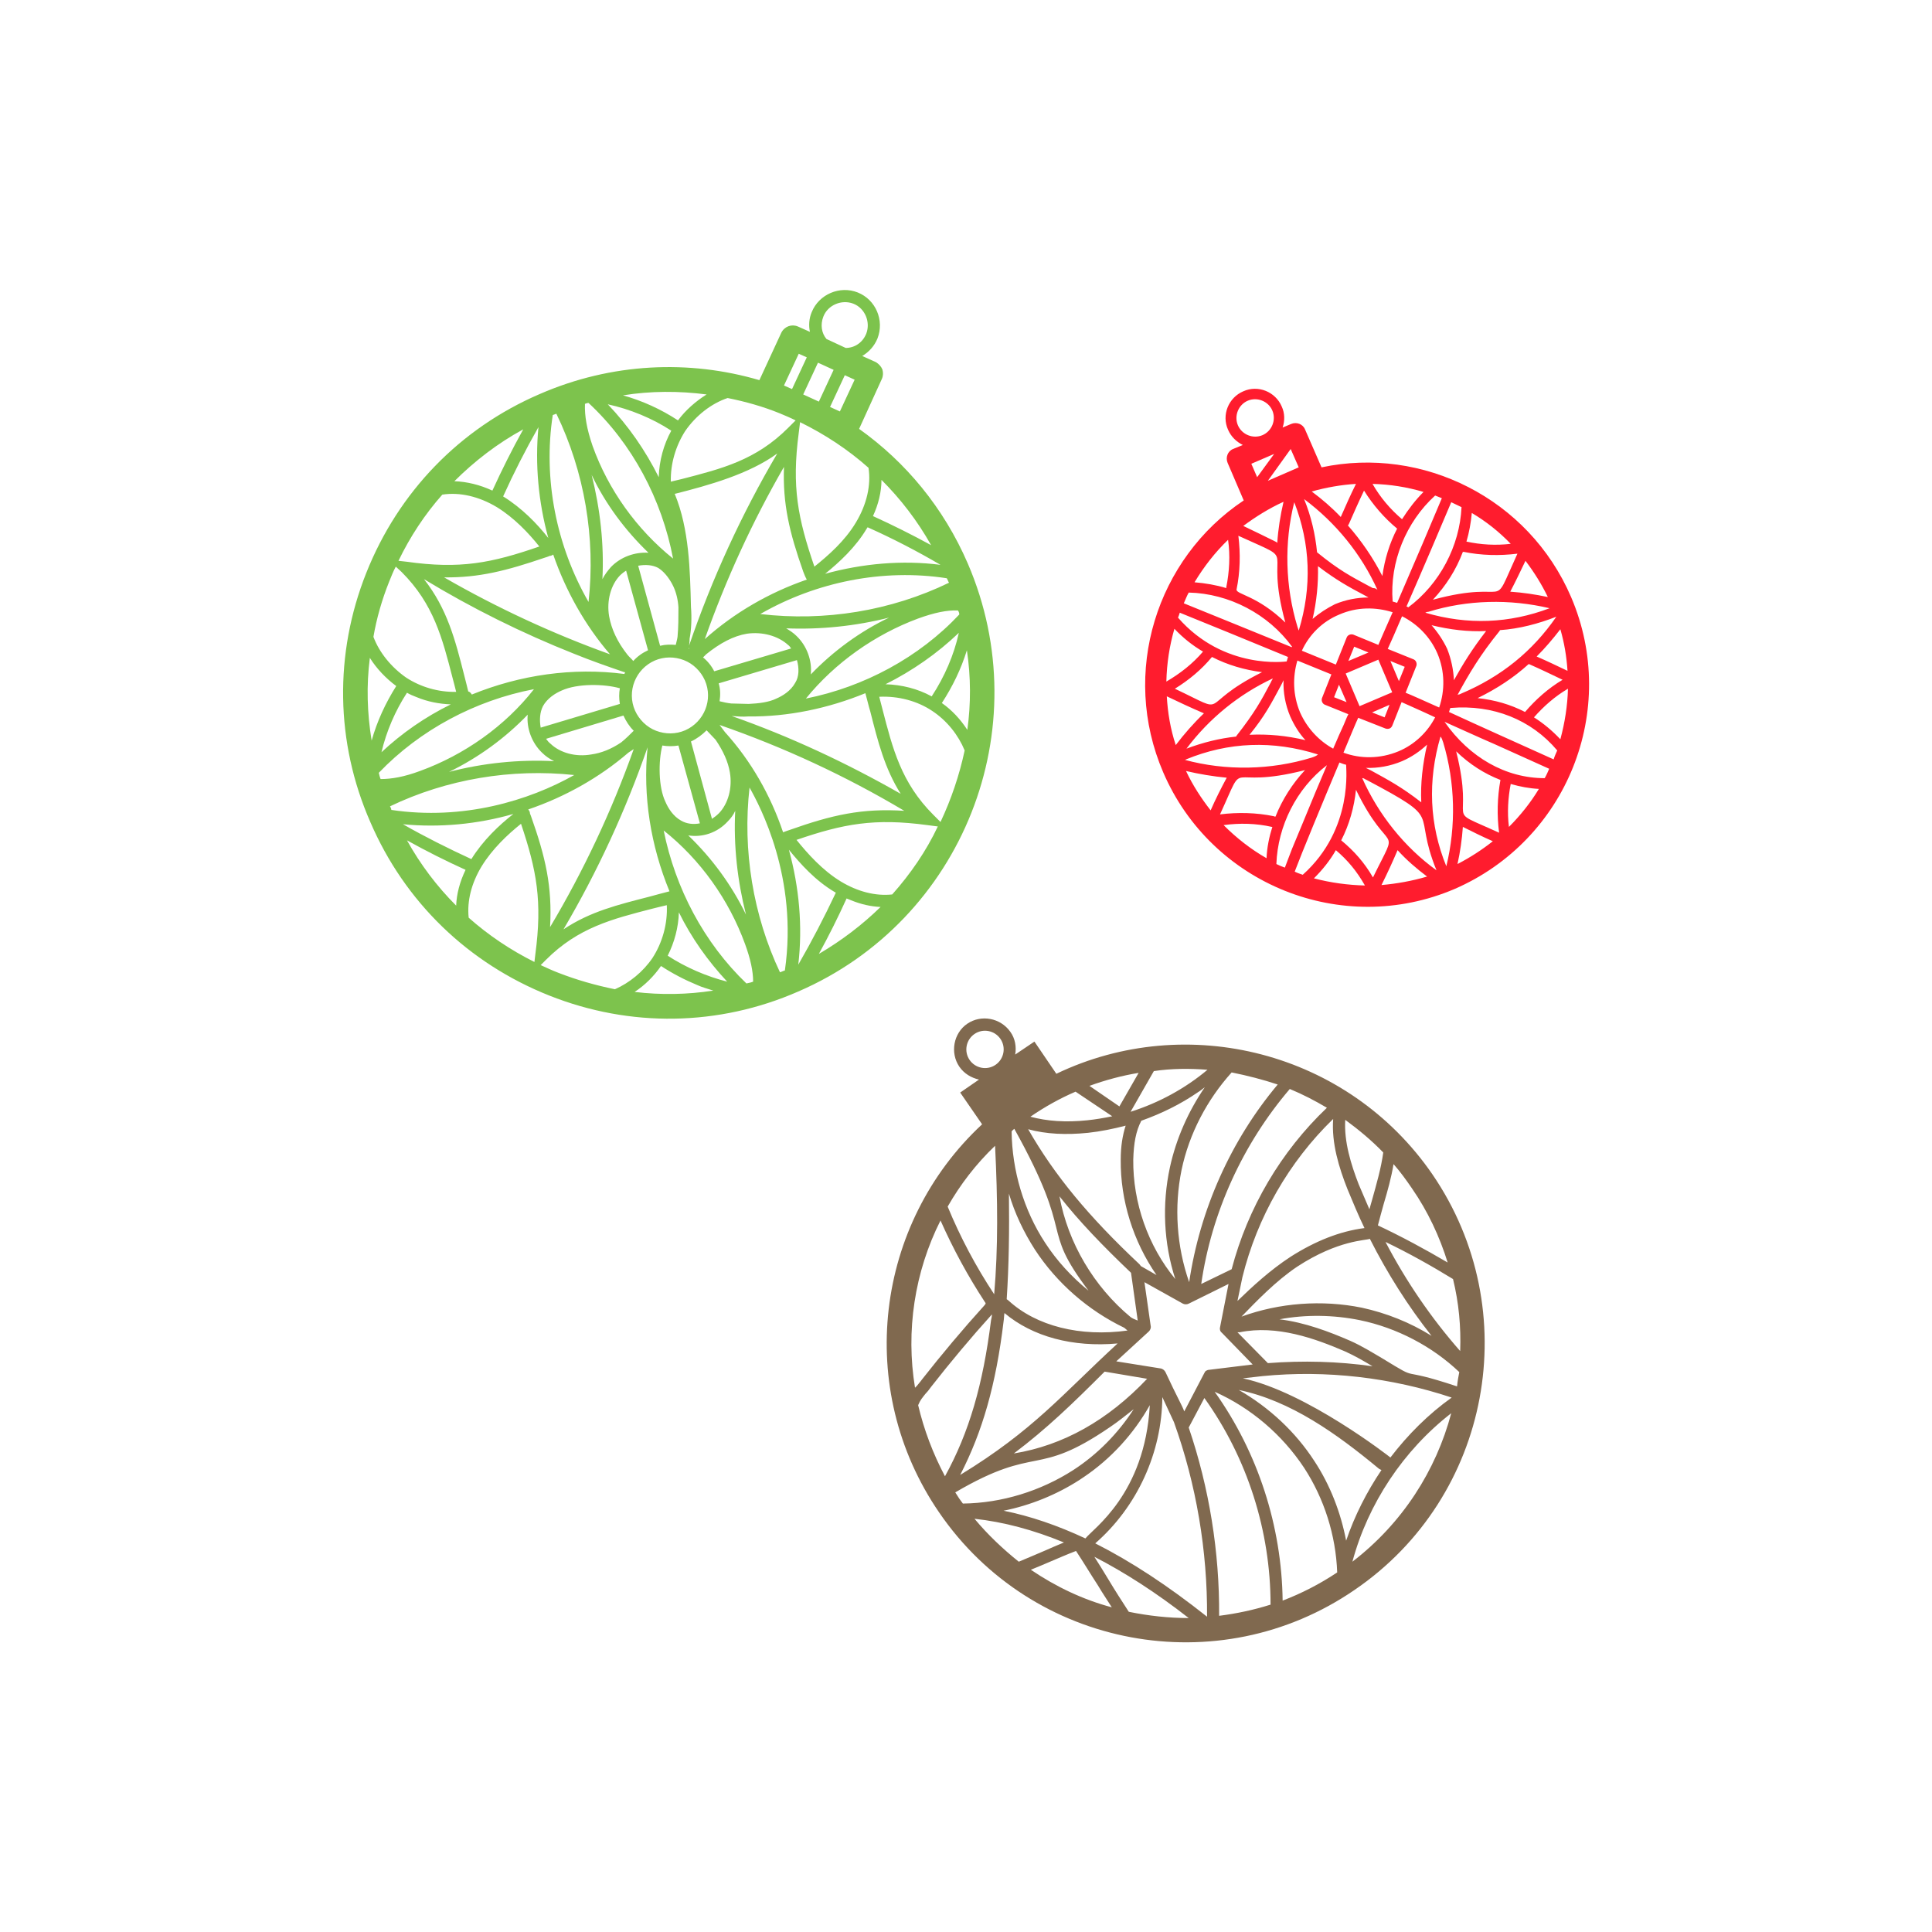 <?xml version="1.0" encoding="utf-8"?>
<!-- Generator: Adobe Illustrator 22.0.1, SVG Export Plug-In . SVG Version: 6.00 Build 0)  -->
<svg version="1.1" id="Calque_1" xmlns="http://www.w3.org/2000/svg" xmlns:xlink="http://www.w3.org/1999/xlink" x="0px" y="0px"
	 viewBox="0 0 432 432" style="enable-background:new 0 0 432 432;" xml:space="preserve">
<style type="text/css">
	.st0{fill:#B78D5C;}
	.st1{fill:#EBCEC6;}
	.st2{fill:#D4B67E;}
	.st3{fill:#EF798A;}
	.st4{fill:#FBD8E3;}
	.st5{fill:#660A1E;}
	.st6{fill:#990033;}
	.st7{fill:#07512C;}
	.st8{fill:#8CC63F;}
	.st9{fill:#006837;}
	.st10{fill:#CCCCCC;}
	.st11{fill:#FFFFFF;}
	.st12{fill:#8A1A31;}
	.st13{fill:#A7A6AA;}
	.st14{fill:#D3A9B2;}
	.st15{fill:#2A2A2B;}
	.st16{fill:#DDC090;}
	.st17{fill:#AF434B;}
	.st18{fill:#62A581;}
	.st19{fill:#94C16C;}
	.st20{fill:#B9011B;}
	.st21{fill:#BABABA;}
	.st22{fill:#754C24;}
	.st23{fill:#A67C52;}
	.st24{fill:#8C6239;}
	.st25{fill:#C69C6D;}
	.st26{fill:#9E1E28;}
	.st27{fill:#D6C188;}
	.st28{fill:#BF364A;}
	.st29{fill:#A1272D;}
	.st30{fill:#BFA76B;}
	.st31{fill:#DCDEDD;}
	.st32{fill:#D89A5D;}
	.st33{fill:#F5EDDB;}
	.st34{fill:#603813;}
	.st35{fill:#4A7575;}
	.st36{fill:#7F3244;}
	.st37{fill:#9E7E5E;}
	.st38{fill:#C1272D;}
	.st39{fill:#561217;}
	.st40{fill:#C49F7A;}
	.st41{fill:#534741;}
	.st42{fill:#999999;}
	.st43{fill:#A80031;}
	.st44{fill:#1A1A1A;}
	.st45{fill:#333333;}
	.st46{fill:#B3B3B3;}
	.st47{fill:#B3A6AD;}
	.st48{fill:#B6B155;}
	.st49{fill:#679CBA;}
	.st50{fill:#0071BC;}
	.st51{fill:#F7931E;}
	.st52{fill:#821119;}
	.st53{fill:#39B54A;}
	.st54{fill:#1B1464;}
	.st55{fill:#FAF3E3;}
	.st56{fill:#DCD2BD;}
	.st57{fill:#F5EDDA;}
	.st58{fill:#815D3C;}
	.st59{fill:#F69331;}
	.st60{fill:#BCA791;}
	.st61{fill:#F9D51D;}
	.st62{fill:#704638;}
	.st63{fill:#A7DBD7;}
	.st64{fill:#DED7CD;}
	.st65{fill:#E89024;}
	.st66{fill:#EACAAC;}
	.st67{fill:#D8B195;}
	.st68{fill:#A50423;}
	.st69{fill:#CC7312;}
	.st70{fill:#9EC5FF;}
	.st71{fill:#6D86B4;}
	.st72{fill:#2E363A;}
	.st73{fill:#FFCC00;}
	.st74{fill:#B58847;}
	.st75{fill:#563315;}
	.st76{fill:#ED0A3A;}
	.st77{fill:#A62714;}
	.st78{fill:#247E5B;}
	.st79{fill:#176041;}
	.st80{fill:#61B756;}
	.st81{fill:#EDDBAE;}
	.st82{fill:#3F3F3F;}
	.st83{fill:#595959;}
	.st84{fill:#484849;}
	.st85{fill:#EFD1B4;}
	.st86{fill:#E0E0E2;}
	.st87{fill:#CCCCCE;}
	.st88{fill:#CEC76B;}
	.st89{fill:#42210B;}
	.st90{fill:#FCACBC;}
	.st91{fill:#D6B994;}
	.st92{fill:#F8C2C2;}
	.st93{fill:#E4D48E;}
	.st94{fill:#A57C53;}
	.st95{fill:#96704B;}
	.st96{fill:#9D6D47;}
	.st97{fill:#591427;}
	.st98{fill:#7CCC71;}
	.st99{fill:#C7B299;}
	.st100{fill:#998675;}
	.st101{fill:#7DC34D;}
	.st102{fill:#80694F;}
	.st103{fill:#FF1C2E;}
	.st104{fill:#A51B29;}
	.st105{fill:#00673B;}
	.st106{fill:#B88464;}
	.st107{fill:#CA986F;}
	.st108{fill:#3F2316;}
	.st109{fill:#F1F1F2;}
	.st110{fill:#00924A;}
	.st111{fill:#C7202F;}
	.st112{fill:#BBBDBF;}
	.st113{fill:#58595B;}
	.st114{fill:#D0D2D3;}
	.st115{fill:#6C6E70;}
	.st116{fill:#663818;}
	.st117{fill:#FF9134;}
	.st118{fill:#AC8D6B;}
	.st119{fill:#CE1F32;}
	.st120{fill:#00B252;}
	.st121{fill:#804D34;}
	.st122{fill:#61A6AF;}
	.st123{fill:#4C838D;}
	.st124{fill:#E6E6E6;}
	.st125{fill:#E6E7E7;}
	.st126{fill:#55396B;}
	.st127{fill:#6F4696;}
	.st128{fill:#9C2D8C;}
	.st129{fill:#915D3F;}
	.st130{fill:none;}
	.st131{fill:#00BCB9;}
	.st132{fill:#00BBB8;}
	.st133{fill:#6C328D;}
	.st134{fill:#5D4A42;}
	.st135{fill:#746559;}
	.st136{fill:#009245;}
	.st137{fill:#808184;}
	.st138{fill:#00A69C;}
	.st139{fill:#0078B8;}
	.st140{fill:#9F847A;}
	.st141{fill:#EECCB3;}
	.st142{fill:#241F20;}
	.st143{fill:#0D5408;}
	.st144{fill:#C9800A;}
	.st145{fill:#083A04;}
	.st146{fill:#BF001A;}
	.st147{fill:#AA0012;}
	.st148{fill:#9E620B;}
	.st149{fill:#A80E28;}
	.st150{fill:#0C3A1F;}
	.st151{fill:#C10A0A;}
	.st152{fill:#0A3D06;}
	.st153{fill:#A30738;}
	.st154{fill:#7F0A2E;}
	.st155{fill:#D8712B;}
	.st156{fill:#C15105;}
	.st157{fill:#F4A00B;}
	.st158{fill:#10440A;}
	.st159{fill:#A00E0E;}
	.st160{fill:#0F230D;}
	.st161{fill:#B20B33;}
	.st162{fill:#E5E5E5;}
	.st163{fill:#11722D;}
	.st164{fill:#0B281A;}
	.st165{fill:#E59D1F;}
	.st166{fill:#C60924;}
	.st167{fill:#960820;}
	.st168{fill:#AD1431;}
	.st169{fill:#E24756;}
	.st170{fill:#CE364C;}
	.st171{fill:#A50707;}
	.st172{fill:#4A9B29;}
	.st173{fill:#468E24;}
	.st174{fill:#AF0E22;}
	.st175{fill:#EDECE6;}
	.st176{fill:#54220E;}
	.st177{fill:#592C1C;}
	.st178{fill:#EFEAC7;}
	.st179{fill:#042111;}
	.st180{fill:#A80C0C;}
</style>
<g>
	<path class="st101" d="M151,110.4C150.9,110.4,150.9,110.4,151,110.4c-0.1,0.1-0.1,0.1-0.1,0.1C151,110.5,151,110.4,151,110.4z"/>
	<path class="st101" d="M216.4,126c-5.4-12.5-13.9-22.7-24.3-30.1l5.1-11.2c0.3-0.7,0.3-1.4,0.1-2.1c-0.3-0.7-0.8-1.2-1.4-1.6
		l-3.1-1.4c1.5-0.9,2.7-2.2,3.4-3.9c1.6-4.1-0.4-8.7-4.4-10.3s-8.7,0.4-10.3,4.4c-0.6,1.4-0.7,3-0.4,4.4l-2.7-1.2
		c-1.4-0.6-3,0-3.7,1.4L169.8,85c-15.7-4.6-33-3.9-49.1,3.1c-17.9,7.7-31.6,21.9-38.8,40c-7.2,18.1-6.9,37.9,0.9,55.7
		c7.7,17.9,21.9,31.6,40,38.8c18.1,7.2,37.9,6.9,55.7-0.9C215.3,205.8,232.3,162.9,216.4,126z M214.5,137.4
		c-9,9.6-21.3,16.2-34.3,18.8c6.5-8,15.4-14.3,25.1-17.9c3.6-1.3,6.4-1.9,8.9-1.8C214.4,136.8,214.5,137.1,214.5,137.4z
		 M214.4,141.5c-1.1,5-3.2,9.8-6,14.1c0,0,0,0.1-0.1,0.1c-3.1-1.7-6.7-2.6-10.3-2.7C204,150,209.6,146.1,214.4,141.5z M118.7,182.4
		c-0.1-0.2-0.1-0.3-0.2-0.5c0-0.3-0.1-0.5-0.3-0.8c0,0,0,0-0.1-0.1c0,0,0,0,0,0c8.2-2.8,15.9-7.1,22.4-12.7c0.4-0.3,0.8-0.5,1.2-0.8
		c-4.9,13.8-11.2,27.2-18.7,39.8C123.5,198.2,122,191.7,118.7,182.4z M121.2,168.3c0.8,0.8,1.7,1.4,2.7,1.9
		c-7.9-0.4-15.8,0.4-23.5,2.4c6.6-3.2,12.6-7.6,17.6-12.8C117.7,162.8,118.9,166.1,121.2,168.3z M179.6,127.8
		c0.2,0.5,0.4,1.1,0.8,1.8c-8.4,2.9-16.2,7.4-22.8,13.3c4.7-13.3,10.6-26.2,17.7-38.5C175,112.7,176.5,119,179.6,127.8z
		 M178.1,142.2c-0.7-0.7-1.5-1.2-2.3-1.7c7.7,0.3,15.5-0.5,23-2.4c-6.5,3.1-12.5,7.5-17.5,12.7C181.6,147.8,180.5,144.5,178.1,142.2
		z M160.7,152.8l17.5-5.2c0.5,1.8,0.5,3.7-0.4,5.1c-1,1.8-2.8,2.9-4.2,3.5c-1.6,0.8-3.9,1.1-6.2,1.2c-1.3,0-2.6-0.1-3.9-0.1
		c-0.9-0.1-1.8-0.3-2.6-0.5C161.1,155.5,161.1,154.1,160.7,152.8z M146.4,147.7c2.1-0.9,4.4-0.9,6.5-0.1c2.1,0.8,3.8,2.5,4.7,4.5
		c1.9,4.3-0.1,9.3-4.4,11.2c-2.1,0.9-4.4,0.9-6.5,0.1c-2.1-0.8-3.8-2.5-4.7-4.5C140.1,154.6,142.1,149.6,146.4,147.7z M140.3,146.4
		c-2.3-2.9-3.6-5.8-4.1-8.6c-0.6-3.5,0.4-7,2.4-9.1c0.4-0.4,0.9-0.8,1.4-1.1l4.9,17.8c-1.3,0.6-2.4,1.4-3.3,2.4
		C141.2,147.3,140.7,146.9,140.3,146.4z M158,163.3c0.7,0.7,1.3,1.4,2,2.1c1.7,2.5,2.8,4.9,3.2,7.3c0.6,3.5-0.4,7-2.4,9.1
		c-0.5,0.5-1,0.9-1.6,1.3l-4.7-17.3C155.8,165.2,157,164.3,158,163.3z M160.5,161.9C160.6,161.9,160.6,161.9,160.5,161.9
		L160.5,161.9C160.6,161.9,160.6,161.9,160.5,161.9z M176.2,144.2c0.3,0.2,0.5,0.5,0.7,0.8l-17.2,5.1c-0.6-1.2-1.5-2.3-2.5-3.1
		c0.2-0.2,0.5-0.5,0.7-0.7l0,0c3.1-2.5,6.1-4.1,9.1-4.6C170.5,141.2,174,142.2,176.2,144.2z M154.1,144.3c-0.1,0.3-0.1,0.5,0,0.8
		c0,0-0.1,0-0.1-0.1c0.1-0.7,0.2-1.5,0.2-2.2c0.4-2.1,0.5-4.7,0.3-7.1c-0.2-8.3-0.4-17.4-3.6-25.2c-0.1,0-0.1,0,0-0.1
		c0,0,0.1,0,0.1,0c0,0,0,0,0,0c7.5-1.9,16.5-4.4,22.8-9C165.8,115,159.2,129.4,154.1,144.3z M150.9,110.4
		C150.9,110.4,151,110.4,150.9,110.4C151,110.4,151,110.4,150.9,110.4z M150.6,131.2c0.6,1.3,1,2.9,1.1,4.6c0,2.2,0,4.4-0.2,6.6
		c-0.1,0.7-0.3,1.3-0.4,1.8c-1.2-0.1-2.3-0.1-3.5,0.2l-4.9-17.9c1.6-0.3,3.2-0.2,4.5,0.5C148.8,128,150,129.9,150.6,131.2z
		 M136.6,126.8c-0.7,0.8-1.4,1.7-1.9,2.7c0.4-7.8-0.5-15.7-2.4-23.3c3.1,6.5,7.5,12.4,12.7,17.4C142,123.4,138.8,124.5,136.6,126.8z
		 M136.4,146.3c-12.8-4.6-25.3-10.4-37.1-17.2c7.8,0.1,14-1.5,22.5-4.4c0.3-0.1,0.7-0.2,1.1-0.4c0.3,0,0.5-0.1,0.8-0.3c0,0,0,0,0,0
		C126.5,132.1,130.8,139.8,136.4,146.3z M128.4,146.2c3.7,1.5,7.4,2.8,11.2,4.1c0.1,0,0.1,0,0.2,0c-0.1,0.1-0.1,0.3-0.2,0.4
		c-11.5-1.5-23.3,0.2-34.1,4.6c-0.2-0.3-0.4-0.6-0.8-0.7c-0.3-1.2-0.6-2.5-0.9-3.6c-2-7.9-3.8-14.9-9-21.5
		C105.5,136,116.8,141.6,128.4,146.2z M121.4,157.9c1-1.8,2.8-2.9,4.2-3.5c3.5-1.6,9.5-1.5,13-0.5c-0.2,1.1-0.2,2.3,0,3.5l-17.7,5.3
		C120.6,161,120.7,159.3,121.4,157.9z M123.1,166.3c-0.4-0.3-0.7-0.7-1-1.1l17.3-5.2c0.6,1.3,1.3,2.4,2.3,3.4
		c-0.9,0.9-1.8,1.8-2.8,2.6c-2.2,1.5-4.5,2.4-6.7,2.7C128.8,169.3,125.3,168.4,123.1,166.3z M144.8,167.1c-1.1,10.9,0.7,22,4.9,32.2
		c0,0,0,0,0,0c-1.5,0.4-3.1,0.8-4.5,1.2c-7,1.8-13.2,3.3-19.2,7.3C133.6,194.9,139.9,181.2,144.8,167.1z M148.1,166.7
		c1.2,0.2,2.4,0.2,3.6,0l4.8,17.4c-1.5,0.3-3,0.1-4.2-0.6c-1.8-1-2.9-2.8-3.5-4.2C147.2,176,147.2,170.2,148.1,166.7z M162.7,183.7
		c0.7-0.7,1.3-1.5,1.7-2.4c-0.4,7.8,0.5,15.7,2.4,23.2c-3.2-6.6-7.6-12.6-12.9-17.7C157.1,187.3,160.4,186.2,162.7,183.7z
		 M162.1,163.7c-0.4-0.5-0.8-1.1-1.2-1.6c14.4,5,28.2,11.4,41.3,19.2c-9.5-0.6-16.1,0.9-25.7,4.3c-0.4,0.1-0.8,0.3-1.4,0.5
		C172.3,177.8,167.9,170.1,162.1,163.7z M163.6,160.1c1.2,0.1,2.5,0.2,3.7,0.1c8.9,0.1,17.9-1.8,26.2-5.2c0.4,1.4,0.7,2.8,1.1,4.1
		c1.7,6.7,3.2,12.7,6.8,18.4C189.3,170.6,176.7,164.7,163.6,160.1z M212.2,130.3c-13,6.3-27.8,8.7-42.2,7c12.5-7.2,27.5-10.2,41.7-8
		C211.9,129.6,212,130,212.2,130.3z M184.5,128.3c3.2-2.6,6.8-5.9,9.3-10.1c0.1-0.1,0.1-0.2,0.2-0.3c5.6,2.5,11,5.3,16.3,8.4
		C201.7,125.2,192.9,126,184.5,128.3z M197.1,107.3c4.3,4.3,8,9.1,11.1,14.6c-4.2-2.3-8.6-4.5-13-6.5
		C196.4,112.8,197.1,110,197.1,107.3z M194.2,104.6c0.6,3.9-0.4,8.2-2.8,12.2c-2.5,4.2-6.2,7.4-9.3,9.9c-3.7-10.8-5.1-17.8-3.5-29.9
		l0.3-2.4C184.4,97.1,189.6,100.5,194.2,104.6z M185.6,91l3.3-7.1l2.2,1l-3.3,7.1L185.6,91z M184.1,70.8c1-2.6,4.1-3.9,6.7-2.9
		c2.6,1,3.9,4.1,2.9,6.7c-0.8,2-2.6,3.2-4.6,3.2l-4.3-2C183.7,74.5,183.4,72.6,184.1,70.8z M182.9,81.1l3.5,1.6l-3.3,7.1l-3.5-1.6
		L182.9,81.1z M178.6,79.1l1.8,0.8l-3.3,7.1l-1.8-0.8L178.6,79.1z M174.3,92.4c1.2,0.5,2.4,1,3.6,1.6l-1.7,1.7
		c-7.2,7.2-14.8,9.1-23.7,11.4c-0.8,0.2-1.7,0.4-2.5,0.6c-0.1-4,1.1-8,3.2-11.3c2.4-3.5,5.9-6.2,9.5-7.4
		C166.7,89.8,170.6,90.9,174.3,92.4z M158,88.2c-2.4,1.5-4.7,3.5-6.4,5.8c-3.8-2.5-8-4.4-12.3-5.6C145.5,87.4,151.8,87.4,158,88.2z
		 M150.1,96.3c-1.7,3.1-2.7,6.7-2.8,10.4c-3-6-6.8-11.5-11.4-16.3C140.9,91.5,145.8,93.5,150.1,96.3z M130.8,90.3
		c0.3-0.1,0.5-0.2,0.8-0.2c9.8,9.1,16.4,21.6,18.9,34.8c-8.1-6.5-14.5-15.4-18-25.2C131.2,95.9,130.7,93,130.8,90.3z M123.6,92.8
		c0.3-0.1,0.6-0.2,0.8-0.3c6.3,13,8.8,27.8,7.2,42.1C124.4,122.1,121.4,107.1,123.6,92.8z M122.6,120.3c-2.5-3.2-5.9-6.7-10.1-9.3
		c2.4-5.3,5-10.4,7.9-15.5C119.6,103.8,120.4,112.3,122.6,120.3z M117,96c-2.5,4.5-4.8,9.1-6.9,13.7c-2.8-1.3-5.7-2-8.5-2.1
		C106.1,103.1,111.3,99.1,117,96z M98.9,110.6c3.9-0.6,8.2,0.4,12.2,2.8c3.9,2.4,7.1,5.8,9.5,8.8c-10.7,3.7-17.7,5.1-29.7,3.4
		l-1.8-0.2C91.7,120,95,115,98.9,110.6z M87,130.1c0.5-1.2,0.9-2.3,1.5-3.4l1.3,1.2c7.2,7.2,9.1,14.8,11.4,23.7c0.3,1,0.5,2,0.8,3.1
		c-4,0.1-8-1.1-11.2-3.2c-3.3-2.3-6-5.6-7.3-9.1C84.2,138.3,85.4,134.1,87,130.1z M100.8,157.5c-5.7,2.8-10.9,6.4-15.5,10.7
		c1.1-4.7,3.1-9.3,5.7-13.3c0.7,0.4,1.4,0.7,2.2,1C95.6,156.9,98.2,157.4,100.8,157.5z M82.7,147.1c1.5,2.4,3.6,4.6,5.9,6.3
		c-2.4,3.8-4.3,7.9-5.5,12.2C82.1,159.5,81.9,153.3,82.7,147.1z M84.7,172.8c9.2-9.6,21.6-16.2,34.7-18.7
		c-6.5,8.3-15.6,14.7-25.5,18.3c-3.5,1.3-6.3,1.8-8.8,1.8C84.9,173.7,84.8,173.2,84.7,172.8z M87.2,180.3c12.7-6.1,27.2-8.5,41.2-7
		c-10.1,5.7-24.8,10.2-40.9,7.8C87.5,180.9,87.4,180.6,87.2,180.3z M114.8,182c-3.2,2.5-6.8,5.9-9.4,10.1c-5.2-2.4-10.4-5-15.3-7.8
		C98.3,185.1,106.8,184.3,114.8,182z M102,202.5c-4.3-4.3-8-9.2-11-14.6c4.3,2.4,8.7,4.6,13.1,6.6
		C102.8,197.2,102.1,199.9,102,202.5z M119.7,213.4l-0.2,1.7c-5.4-2.7-10.3-6-14.7-9.9c-0.4-3.7,0.6-7.7,2.9-11.5
		c2.4-3.9,5.8-7.1,8.8-9.5C120,194.6,121.3,201.5,119.7,213.4z M124.8,217.5c-1.3-0.5-2.6-1.1-3.9-1.7l1.2-1.2
		c7.2-7.2,14.8-9.1,23.7-11.4c1.1-0.3,2.1-0.5,3.3-0.8c0.2,4.2-1,8.4-3.2,11.8c-2.1,3.1-5.2,5.6-8.4,7
		C133.1,220.3,128.9,219.1,124.8,217.5z M141.9,221.8c2.3-1.5,4.3-3.5,5.9-5.8c2.6,1.7,5.3,3.1,8.2,4.3c1.1,0.5,2.3,0.8,3.5,1.2
		C153.7,222.4,147.8,222.5,141.9,221.8z M149.3,213.7c1.5-3,2.4-6.3,2.5-9.7c2.8,5.7,6.5,10.9,10.8,15.5
		C157.9,218.3,153.3,216.3,149.3,213.7z M166.9,219.9c-9.5-9.1-15.9-21.3-18.5-34.2c8.2,6.5,14.6,15.5,18.2,25.4
		c1.2,3.3,1.8,6,1.8,8.4C167.9,219.7,167.4,219.8,166.9,219.9z M175.5,217c-0.4,0.1-0.7,0.3-1.1,0.4c-6-12.7-8.4-27.3-6.8-41.3
		C169.9,180.2,178.5,196.2,175.5,217z M178.5,215.7c1-8.6,0.2-17.3-2.1-25.7c2.6,3.2,5.9,6.9,10.3,9.5c0.1,0,0.1,0.1,0.2,0.1
		C184.3,205.1,181.5,210.5,178.5,215.7C178.5,215.6,178.5,215.7,178.5,215.7z M183.1,213.3c2.2-4,4.3-8.2,6.2-12.4
		c0.3,0.1,0.7,0.3,1,0.4c2.2,0.9,4.4,1.4,6.6,1.5C192.8,206.8,188.2,210.3,183.1,213.3z M199.5,200c-3.7,0.4-7.7-0.6-11.5-2.9
		c-4.1-2.5-7.4-6.2-9.9-9.3c10.5-3.6,17.4-4.9,29.3-3.3l2.3,0.3C207.1,190.3,203.6,195.4,199.5,200z M210.3,183.8l-1.6-1.6
		c-7.2-7.2-9.1-14.8-11.4-23.7c-0.2-0.9-0.5-1.8-0.7-2.7c4.2-0.2,8.5,0.9,11.9,3.2c3.3,2.2,5.8,5.4,7.2,8.8
		C214.5,173.4,212.7,178.7,210.3,183.8z M210.6,157.2C210.6,157.1,210.7,157.1,210.6,157.2c2.4-3.7,4.3-7.6,5.6-11.8
		c0.9,6,0.9,12,0.1,17.8C214.8,160.9,212.9,158.8,210.6,157.2z"/>
</g>
<path class="st102" d="M320.3,262.6c-18.9-27.5-54.9-36.5-84.1-22.5l-4.9-7.2l-4.3,2.9c0.3-1.7,0-3.6-1.1-5.1
	c-2.2-3.1-6.5-3.9-9.6-1.8s-3.9,6.5-1.8,9.6c1.1,1.6,2.7,2.5,4.4,2.9l-4.2,2.9l4.9,7.1c-23.9,22.2-28.6,59.1-9.6,86.8
	c20.8,30.4,62.5,38.2,92.9,17.3C333.4,334.7,341.1,293,320.3,262.6z M311.6,260.3c1.5,1.7,2.8,3.5,4.1,5.4c3.6,5.2,6.2,10.8,8,16.6
	c-5.1-3-10.3-5.8-15.6-8.3c0.4-1.6,0.9-3.3,1.3-4.8C310.3,266.2,311.1,263.3,311.6,260.3z M257.1,314.2
	c-1.1,19.9-12.7,27.6-14.4,29.8c-6.2-2.9-12.3-5-18.3-6.2c6-1.2,11.9-3.6,17-6.9c0.3-0.2,0.6-0.4,0.9-0.6
	C248.4,326.2,253.5,320.6,257.1,314.2z M226.7,325c7.3-5.5,13.1-11.1,20.3-18.3l9.5,1.6C247.7,317.6,237.7,323.2,226.7,325z
	 M249.6,304.4l7.3-6.7c0.3-0.3,0.5-0.8,0.4-1.2l-1.4-9.8l8.6,4.8c0.4,0.2,0.9,0.2,1.3,0l8.9-4.4l-1.9,9.7c-0.1,0.4,0,0.9,0.4,1.2
	l6.9,7.1l-9.8,1.2c-0.2,0-0.4,0.1-0.6,0.2c-0.2,0.1-0.3,0.3-0.4,0.5l-4.5,8.6c-0.4-1.2-1.6-3.2-4.2-8.8c-0.2-0.4-0.6-0.7-1-0.8
	L249.6,304.4z M252.8,294.5c-8.2-6.8-14-16.6-15.9-27c4.4,5.6,9.7,11.1,16,17.1l1.5,10.7c-0.1-0.1-0.2-0.1-0.2-0.1
	C253.7,295,253.2,294.8,252.8,294.5z M262.8,286c-6.1-7.4-9.5-17.1-9.4-26.7c0.1-3.7,0.6-6.4,1.8-8.7c0,0,0,0,0,0
	c4.5-1.6,8.8-3.7,12.7-6.4c0.5-0.3,1-0.7,1.5-1.1c-3.7,5.4-6.4,11.5-7.8,17.9C259.8,269.3,260.2,278,262.8,286z M276.7,297.9
	c0.2,0,0.3,0,0.5,0c8.3-1.7,16.9,1.4,23.6,4.3c2.2,1,4.1,2.1,6.1,3.3c-7.7-1.1-15.6-1.3-23.4-0.7L276.7,297.9z M277.6,294.4
	c3.3-3.4,7.7-8,12.5-11.2c9.2-6,15.4-5.8,16.2-6.2c3.9,7.7,8.5,15,13.8,21.7c-4.8-3-10.1-5.1-15.6-6.3
	C295.6,290.6,286.1,291.3,277.6,294.4z M300.8,250.4c3,2.2,5.9,4.6,8.5,7.3c-0.5,3.6-1.5,7-2.5,10.6c-0.2,0.7-0.4,1.4-0.6,2.1
	c-0.8-1.9-1.6-3.7-2.4-5.6C302.1,260.4,300.5,255.3,300.8,250.4z M301.3,265.9c1.2,2.9,2.4,5.8,3.8,8.7c-5.5,0.7-11,2.9-16.5,6.4
	c-4.6,3-8.6,6.7-11.9,9.9l1.1-5.3c3.3-13.4,10.4-25.8,20.3-35.4C297.7,255.6,299.4,261.1,301.3,265.9z M296.7,247.7
	c-10.3,9.8-17.7,22.4-21.3,36.1l-6.8,3.3c2.3-16,9.3-31.3,19.8-43.6C291.3,244.7,294,246.1,296.7,247.7z M285.7,242.5
	c-10.5,12.5-17.4,28-19.8,44.2c-2.8-8-3.4-16.8-1.7-25.1c1.7-8.1,5.7-15.7,11.2-21.8C278.9,240.5,282.4,241.4,285.7,242.5z
	 M270,239.2c-5,4.2-10.9,7.4-17.2,9.4l5.2-9.1C262,238.9,266,238.9,270,239.2z M254.6,239.9l-4.3,7.5l-6.7-4.6
	C247.2,241.5,250.9,240.5,254.6,239.9z M230.4,249.7c3.2-2.2,6.6-4.1,10.1-5.6l8.2,5.5c-1.9,0.4-3.7,0.7-5.6,0.9
	c-4.8,0.5-9,0.2-12.7-0.8C230.3,249.8,230.4,249.8,230.4,249.7z M243.3,253.3c2.8-0.3,5.7-0.9,8.4-1.6c-0.7,2.2-1.1,4.6-1.1,7.6
	c-0.1,9.1,2.8,18.3,8,25.8l-3.5-2c-0.1-0.1-0.2-0.3-0.3-0.4c-11.4-10.7-19-19.9-24.9-30.2C233.9,253.6,238.4,253.8,243.3,253.3z
	 M226.8,252.4c13.9,25,5.5,21.5,16.6,36.2c-3.8-3.1-7.1-6.7-9.7-10.7c-4.8-7.3-7.4-16.2-7.5-24.9
	C226.3,252.8,226.6,252.6,226.8,252.4z M225.6,266.9c1.3,4.4,3.3,8.6,5.8,12.5c4.9,7.5,11.9,13.6,20,17.5c0.2,0.2,0.5,0.4,0.7,0.6
	c0,0,0,0,0.1,0c-10.7,1.5-20.5-1-26.7-6.7c-0.1-0.1-0.3-0.2-0.4-0.3C225.6,282.9,225.7,275.2,225.6,266.9z M249.9,300.4
	c-12.5,11.5-18.8,19.4-35.2,29.4c5-9.7,8-20.2,9.7-34.3c0.1-0.6,0.1-1.3,0.2-1.9C230.9,298.9,239.9,301.3,249.9,300.4z M216.8,237
	c-1.3-1.9-0.8-4.5,1.1-5.8c1.9-1.3,4.5-0.8,5.8,1.1c1.3,1.9,0.8,4.5-1.1,5.8S218.1,238.9,216.8,237z M222.5,256.2
	c0.6,12.2,0.7,22.8-0.2,33.2c-4.1-6.2-7.6-12.8-10.4-19.6C214.7,264.9,218.2,260.3,222.5,256.2z M204.6,310.3
	c-2.1-12.7-0.1-25.9,5.7-37.4c2.8,6.3,6.1,12.4,9.9,18.2c0.1,0.1,0.2,0.3,0.2,0.4c-0.1,0.1-0.2,0.3-0.3,0.4
	c-4.8,5.3-9.5,10.9-13.9,16.5c-0.5,0.7-0.9,1.1-1.2,1.5C204.8,310.1,204.7,310.2,204.6,310.3z M205.3,314.2c0.5-1.2,0.9-1.6,1.6-2.5
	c0.4-0.4,0.8-0.9,1.3-1.6c4.3-5.5,8.9-11,13.6-16.2c0,0.4-0.1,0.9-0.2,1.3c-1.8,14.4-4.9,25.1-10.3,34.9
	C208.6,325,206.6,319.7,205.3,314.2z M214.5,335.1c-0.3-0.5-0.6-0.9-0.9-1.4c18.6-10.9,17.8-3.1,34.6-14.6c1.8-1.2,3.5-2.6,5.3-4
	c-3.5,5.4-8.1,10.1-13.5,13.6c-7.3,4.7-16,7.4-24.7,7.5C215,335.8,214.7,335.4,214.5,335.1z M217.9,339.6c6.5,0.7,13.2,2.5,20,5.3
	c-1.5,0.6-2.8,1.2-4.2,1.8c-1.9,0.8-3.7,1.6-5.9,2.5C224.3,346.4,220.9,343.2,217.9,339.6z M230.5,351c1.5-0.6,2.9-1.2,4.3-1.8
	c1.9-0.8,3.7-1.6,5.8-2.4c1.6,2.4,3.2,5.1,4.9,7.7c1,1.7,2.1,3.3,3.1,4.9C242.2,357.7,236.1,354.8,230.5,351z M252.4,360.4
	c-1.5-2.3-3.1-4.8-4.6-7.3c-1-1.7-2.1-3.4-3.1-5c6.8,3.5,13.8,8,21.1,13.7C261.3,361.8,256.8,361.3,252.4,360.4z M244.9,345.1
	C244.9,345.1,244.9,345.1,244.9,345.1c9.4-8.2,14.9-20.3,15-32.7l2.6,5.6c5,13.9,7.5,28.8,7.4,43.5
	C261.2,354.6,253,349.2,244.9,345.1z M272.6,361.3c0.1-14.2-2.2-28.6-6.8-42.1l3.5-6.6c9.6,13.4,14.8,29.7,14.8,46.2
	C280.3,360,276.5,360.8,272.6,361.3z M299,351.6c-3.9,2.6-8,4.7-12.2,6.3c-0.2-16.6-5.5-33.1-15.2-46.7c8.1,3.6,15.1,9.6,20,17
	C296.1,335.1,298.7,343.3,299,351.6C299,351.5,299,351.6,299,351.6z M293.9,326.7c-4.2-6.5-10.1-12-16.9-15.9
	c11.6,2.4,21.9,9.8,31.2,17.5c0.2,0.2,0.5,0.3,0.7,0.4c-3.3,4.9-6,10.2-7.9,15.8C299.8,338.2,297.4,332,293.9,326.7z M302.4,349.2
	c3.5-13,11.4-24.9,22.1-33.2C321.1,328.8,313.6,340.6,302.4,349.2z M310.9,325.9c-0.1-0.1-18.8-14.7-33-17.7l4.4-0.5c0,0,0,0,0,0
	c14.2-1.4,28.8,0.3,42.3,4.8C319.4,316.2,314.8,320.8,310.9,325.9z M325.8,310c-14.1-4.7-7.6-0.7-16.6-6.2c-2.4-1.4-4.6-2.8-7.3-4
	c-4.6-2-10.1-4.1-15.8-4.8c5.9-1.1,12.1-1,18,0.2c8.2,1.7,16.1,5.8,22.2,11.6C326.1,307.8,325.9,308.9,325.8,310z M309.8,277.7
	c5.2,2.5,10.2,5.3,15.1,8.3c1.3,5.3,1.8,10.7,1.6,16.1C320,294.7,314.4,286.5,309.8,277.7z"/>
<path class="st103" d="M351.3,133.5c-9.5-22.1-33.2-33.8-55.8-29l-3.7-8.5c-0.5-1.2-1.9-1.7-3.1-1.2l-1.9,0.8
	c0.5-1.5,0.5-3.2-0.2-4.7c-1.4-3.3-5.3-4.9-8.6-3.4c-3.3,1.4-4.9,5.3-3.4,8.6c0.7,1.6,1.9,2.7,3.3,3.4l-2.2,0.9
	c-1.2,0.5-1.7,1.9-1.2,3.1l3.6,8.4c-19.5,13-27.6,38.5-18,60.8c10.8,25.1,40,36.8,65.1,26.1C350.4,187.9,362.1,158.7,351.3,133.5z
	 M350.5,150c-2.3-1.1-4.6-2.2-6.9-3.2c1.9-1.9,3.6-3.9,5.3-6.1C349.8,143.8,350.3,146.9,350.5,150z M349.4,152
	c-3.2,1.9-6,4.4-8.4,7.2c-3.3-1.7-6.8-2.7-10.6-3.1c4.3-2.1,8.1-4.6,11.4-7.6c0,0,0.1,0,0.1,0C344.4,149.6,346.9,150.8,349.4,152z
	 M348,137.9c-5.3,7.7-12.3,13.4-21.3,17.2c-0.2,0.1-0.4,0.2-0.6,0.2c-0.1,0-0.1,0.1-0.2,0.1c2.6-4.8,5.1-9,9.4-14.3
	c0-0.1,0.1-0.1,0.1-0.2C339.7,140.6,343.9,139.5,348,137.9C348,137.9,348,137.9,348,137.9z M317.8,179.4c-4.5-3.5-7.4-5-11.2-7.1
	c-0.4-0.2-0.8-0.4-1.2-0.6c2.7,0.1,5.5-0.4,8.1-1.5c2.1-0.9,4-2.2,5.6-3.7C318.1,170.9,317.6,175.2,317.8,179.4z M312.7,168
	c-4.1,1.7-8.5,1.7-12.3,0.3c1.5-3.6,2.7-6.5,3.3-7.8l6.1,2.4c0.3,0.1,0.6,0.1,0.9,0s0.5-0.4,0.6-0.6l2.1-5.3
	c1.3,0.6,4.1,1.8,7.5,3.4C319.2,163.7,316.3,166.5,312.7,168z M284.6,151.7c-0.1,0.3-0.3,0.5-0.4,0.8c-2.2,4.2-3.7,6.9-7.7,12
	c0,0.1-0.1,0.1-0.1,0.2c-3.7,0.4-7.4,1.3-11.1,2.7C270.4,160.6,277.1,155.2,284.6,151.7z M262.7,154c3.1-1.9,6-4.3,8.3-7.1
	c3.5,1.8,7.3,2.9,11.2,3.4C267,157.9,275.6,160.1,262.7,154z M286.3,153.5c0.2-0.4,0.5-0.9,0.7-1.4c-0.1,2.7,0.4,5.5,1.5,8.1
	c0.9,2,2,3.8,3.4,5.3c-4.2-1-8.3-1.4-12.5-1.2C282.9,160,284.3,157.2,286.3,153.5z M290.7,159.3c-1.6-3.8-1.7-7.9-0.6-11.6
	c3.5,1.4,6.3,2.6,7.6,3.1l-2.1,5.3c-0.2,0.6,0.1,1.3,0.7,1.5l5.2,2.1c-0.1,0.2-0.2,0.4-0.3,0.6c-0.4,1-1,2.4-1.8,4.1
	c-0.4,0.9-0.8,1.9-1.3,3C295,165.7,292.3,162.9,290.7,159.3z M299.5,137.4c3.9-1.7,8.1-1.7,11.9-0.5c-1.5,3.4-2.7,6.1-3.2,7.3
	l-5.6-2.3c-0.6-0.2-1.3,0.1-1.5,0.7l-2.4,6c-1.3-0.5-4.1-1.7-7.6-3.1C292.7,142,295.6,139,299.5,137.4z M293.5,138.4
	c0.9-3.9,1.3-7.9,1.2-11.8c4.1,3.1,6.8,4.6,10.4,6.5c0.3,0.2,0.6,0.3,0.9,0.5c-2.5,0-5.1,0.5-7.5,1.5
	C296.7,136,295,137.1,293.5,138.4z M311.3,154.8l-7.3,3.1l-3.1-7.3l7.3-3.1L311.3,154.8z M310.9,147.8l3.2,1.3l-1.3,3.2L310.9,147.8
	z M310.7,157.6l-1.1,2.8l-2.8-1.1L310.7,157.6z M301.1,157l-2.8-1.1l1.1-2.8L301.1,157z M301.5,147.8l1.3-3.2l3.2,1.3L301.5,147.8z
	 M314.3,154.9l2.4-6c0.2-0.6-0.1-1.3-0.7-1.5l-5.7-2.3c0.6-1.3,1.8-4,3.2-7.3c3.4,1.7,6.3,4.6,7.9,8.3c1.7,4,1.7,8.3,0.4,12.1
	C318.4,156.7,315.6,155.4,314.3,154.9z M320.1,139.8c4.1,1,8.2,1.5,12.2,1.3c-3.1,4-5.2,7.4-7.2,11c-0.1-2.3-0.6-4.7-1.5-7
	C322.7,143.2,321.5,141.4,320.1,139.8z M318.7,137c0.2-0.1,0.4-0.2,0.7-0.2c8.7-2.7,18.2-2.9,27.1-0.8
	C337.5,139.4,328.2,139.8,318.7,137z M341.1,125.4c1.9,2.5,3.6,5.2,5,8.1c-2.8-0.6-5.6-1-8.4-1.2c0,0,0,0,0,0
	C338.9,130,340,127.7,341.1,125.4z M329.1,114.7c3.2,1.9,6.1,4.2,8.7,6.9c-3.3,0.4-6.7,0.2-9.9-0.5
	C328.5,119.1,328.9,116.9,329.1,114.7z M327.3,123.4c3.9,0.8,8,0.9,12,0.4c-6.3,13.8-0.7,5.4-18.9,10.3c2.9-3.1,5.2-6.7,6.7-10.7
	C327.1,123.4,327.2,123.4,327.3,123.4z M326.8,113.4c-0.4,8.7-4.9,17.2-11.9,22.4c-0.1-0.1-0.2-0.1-0.4-0.2c3.6-8.2,8.2-19,10-23.3
	C325.3,112.7,326,113,326.8,113.4z M320.9,110.8c0.5,0.2,1,0.4,1.5,0.6c-1.7,4.1-6.4,15.1-10,23.4c-0.3-0.1-0.7-0.2-1-0.3
	C310.7,125.7,314.4,116.7,320.9,110.8z M318.3,110c-1.8,1.8-3.4,3.9-4.8,6.1c-2.6-2.2-4.9-4.9-6.6-7.9
	C310.8,108.3,314.6,108.9,318.3,110z M312.4,118.2c-1.7,3.3-2.8,6.9-3.3,10.6c-2.1-4.1-4.7-7.9-7.7-11.3c0.1-0.1,0.1-0.2,0.2-0.3
	c1.1-2.5,2.2-5,3.4-7.5C307,112.9,309.5,115.8,312.4,118.2z M303.2,108.2c-1.2,2.4-2.3,4.9-3.4,7.4c-2-2.1-4.2-4-6.5-5.7
	C296.5,109,299.9,108.4,303.2,108.2z M308,131.9c-0.3-0.3-0.6-0.4-1-0.4c-0.3-0.1-0.5-0.3-0.8-0.4c-4.1-2.2-6.8-3.6-11.7-7.6
	c-0.4-4-1.3-8-2.9-11.9C298.7,116.9,304.4,123.9,308,131.9z M290.4,141c-0.1-0.3-0.2-0.6-0.3-0.9c-2.7-8.9-3-18.7-0.7-27.8
	C293,121.6,293.4,131.2,290.4,141z M288.6,100.4l1.8,4.1l-6.9,3L288.6,100.4z M281.1,106.7l-1.3-3l5.1-2.2L281.1,106.7z M276.8,95.1
	c-0.9-2.1,0.1-4.6,2.2-5.5c2.1-0.9,4.6,0.1,5.5,2.2c0.9,2.1-0.1,4.6-2.2,5.5C280.2,98.2,277.7,97.2,276.8,95.1z M287,112.2
	c-0.7,3-1.2,6.1-1.4,9.2c-0.1-0.1-0.1-0.1-0.2-0.2c-2.4-1.2-4.9-2.4-7.4-3.6C280.7,115.6,283.7,113.7,287,112.2z M276.5,131.8
	c0.8-3.9,0.9-8,0.4-12c14.2,6.5,5.5,1,10.5,19.4C281.1,133.1,276.3,132.9,276.5,131.8z M274.6,120.7c0.5,3.5,0.3,7.1-0.4,10.6
	c0,0.1,0,0.1,0,0.2c-2.3-0.7-4.7-1.1-7.1-1.3C269.2,126.7,271.7,123.5,274.6,120.7z M265.8,132.5c9,0.2,17.8,4.8,23.1,12.1
	c0,0,0,0.1-0.1,0.1c-8.4-3.4-19.6-8-24.1-9.8C265.1,134,265.4,133.2,265.8,132.5z M263.8,137c4.5,1.8,15.7,6.4,24.2,9.9
	c-0.1,0.3-0.2,0.7-0.3,1c-0.1,0-14,2-24.3-9.8C263.6,137.7,263.7,137.3,263.8,137z M262.6,140.6c1.9,2,4,3.7,6.4,5.1
	c-2.3,2.7-5.1,4.9-8.2,6.7C260.9,148.3,261.5,144.4,262.6,140.6z M260.9,155.7c2.7,1.3,5.5,2.6,8.3,3.8c-2.3,2.2-4.4,4.6-6.3,7.1
	C261.7,163,261.1,159.3,260.9,155.7z M264,169.6C264,169.6,264,169.6,264,169.6C264,169.6,264,169.6,264,169.6
	C264,169.6,264,169.6,264,169.6z M265.2,169.8c9.5-3.9,19.4-4.3,29.5-1.1c0,0,0,0,0,0c-0.3,0.3-0.8,0.5-1.4,0.7
	c-9.1,2.8-19.2,3-28.4,0.5C265.1,169.9,265.1,169.9,265.2,169.8z M270.7,181.2c-2.1-2.7-4-5.6-5.5-8.8c3,0.7,6,1.2,9.1,1.5
	C273,176.3,271.8,178.7,270.7,181.2z M283.2,191.9c-3.5-2-6.7-4.5-9.6-7.4c3.6-0.5,7.3-0.4,10.8,0.4c0,0,0.1,0,0.1,0
	C283.8,187.1,283.3,189.5,283.2,191.9z M284.8,182.5c-3.9-0.8-8-0.9-12-0.4c6.2-13.5,0.6-5.2,19-9.9c-2.8,3-5.1,6.6-6.6,10.4
	C285.1,182.6,285,182.6,284.8,182.5z M287.3,194C287.3,194,287.3,194,287.3,194c-0.6-0.2-1.3-0.5-1.9-0.8
	c0.3-8.5,4.5-16.9,11.3-22.1c-0.8,1.9-1.6,3.8-2.5,5.9c-2,4.9-3.9,9.4-5.3,12.8C288.3,191.4,287.7,192.9,287.3,194z M291.3,195.6
	c-0.6-0.2-1.2-0.4-1.8-0.7c1.5-4,6.3-15.6,10-24.4c0.5,0.2,1,0.4,1.5,0.5C300.9,171.3,302.8,185.3,291.3,195.6z M293.8,196.4
	c1.9-1.9,3.6-4,4.9-6.3c2.6,2.2,4.7,4.7,6.5,7.9C301.4,197.9,297.6,197.4,293.8,196.4z M299.9,187.9c1.8-3.5,2.9-7.4,3.3-11.3
	c7.6,15.6,10,6.9,3.8,19.6C305.1,192.9,302.8,190.3,299.9,187.9z M308.9,197.9c1.3-2.6,2.5-5.2,3.6-7.8c2,2.2,4.2,4.1,6.6,5.9
	C315.7,197,312.3,197.6,308.9,197.9z M304.6,174c0.1,0,0.1,0,0.2,0c0.3,0.1,0.5,0.3,0.8,0.4c17.7,9.4,10,6.4,15.6,20.2
	C314,189.4,308.2,182.1,304.6,174z M323.4,193.7c-3.8-9.3-4.2-19.1-1.3-29c0.3,0.3,0.4,0.8,0.6,1.3
	C325.4,175,325.6,184.7,323.4,193.7z M325.9,193.2c0.6-2.7,1-5.5,1.2-8.3c2.2,1.1,4.4,2.2,6.7,3.2
	C331.4,190,328.8,191.7,325.9,193.2z M335.2,186.2c-13.1-6-5.2-0.6-9.6-18.2c3,2.9,6.3,5,9.9,6.4
	C334.8,178.3,334.7,182.3,335.2,186.2z M337.4,184.9c-0.4-3.2-0.2-6.5,0.4-9.6c2.1,0.6,4.2,1,6.3,1.1
	C342.3,179.4,340,182.3,337.4,184.9z M345.4,174c-8.7,0-16.8-4.6-22.4-12.6c3.6,1.6,7.5,3.4,11.2,5c5.3,2.4,10,4.5,12.2,5.5
	C346.1,172.6,345.8,173.3,345.4,174z M347.4,169.8c-2.2-1-6.9-3.1-12.2-5.5c-3.8-1.7-7.7-3.5-11.2-5.1c0.1-0.3,0.2-0.6,0.3-0.9
	c0,0,0.1,0,0.1,0c9.4-0.8,18,2.6,23.8,9.5C347.9,168.5,347.6,169.1,347.4,169.8z M348.9,165.3c-1.8-1.9-3.7-3.5-5.9-4.9
	c2.2-2.5,4.7-4.7,7.6-6.4C350.5,157.8,349.9,161.6,348.9,165.3z"/>
</svg>
